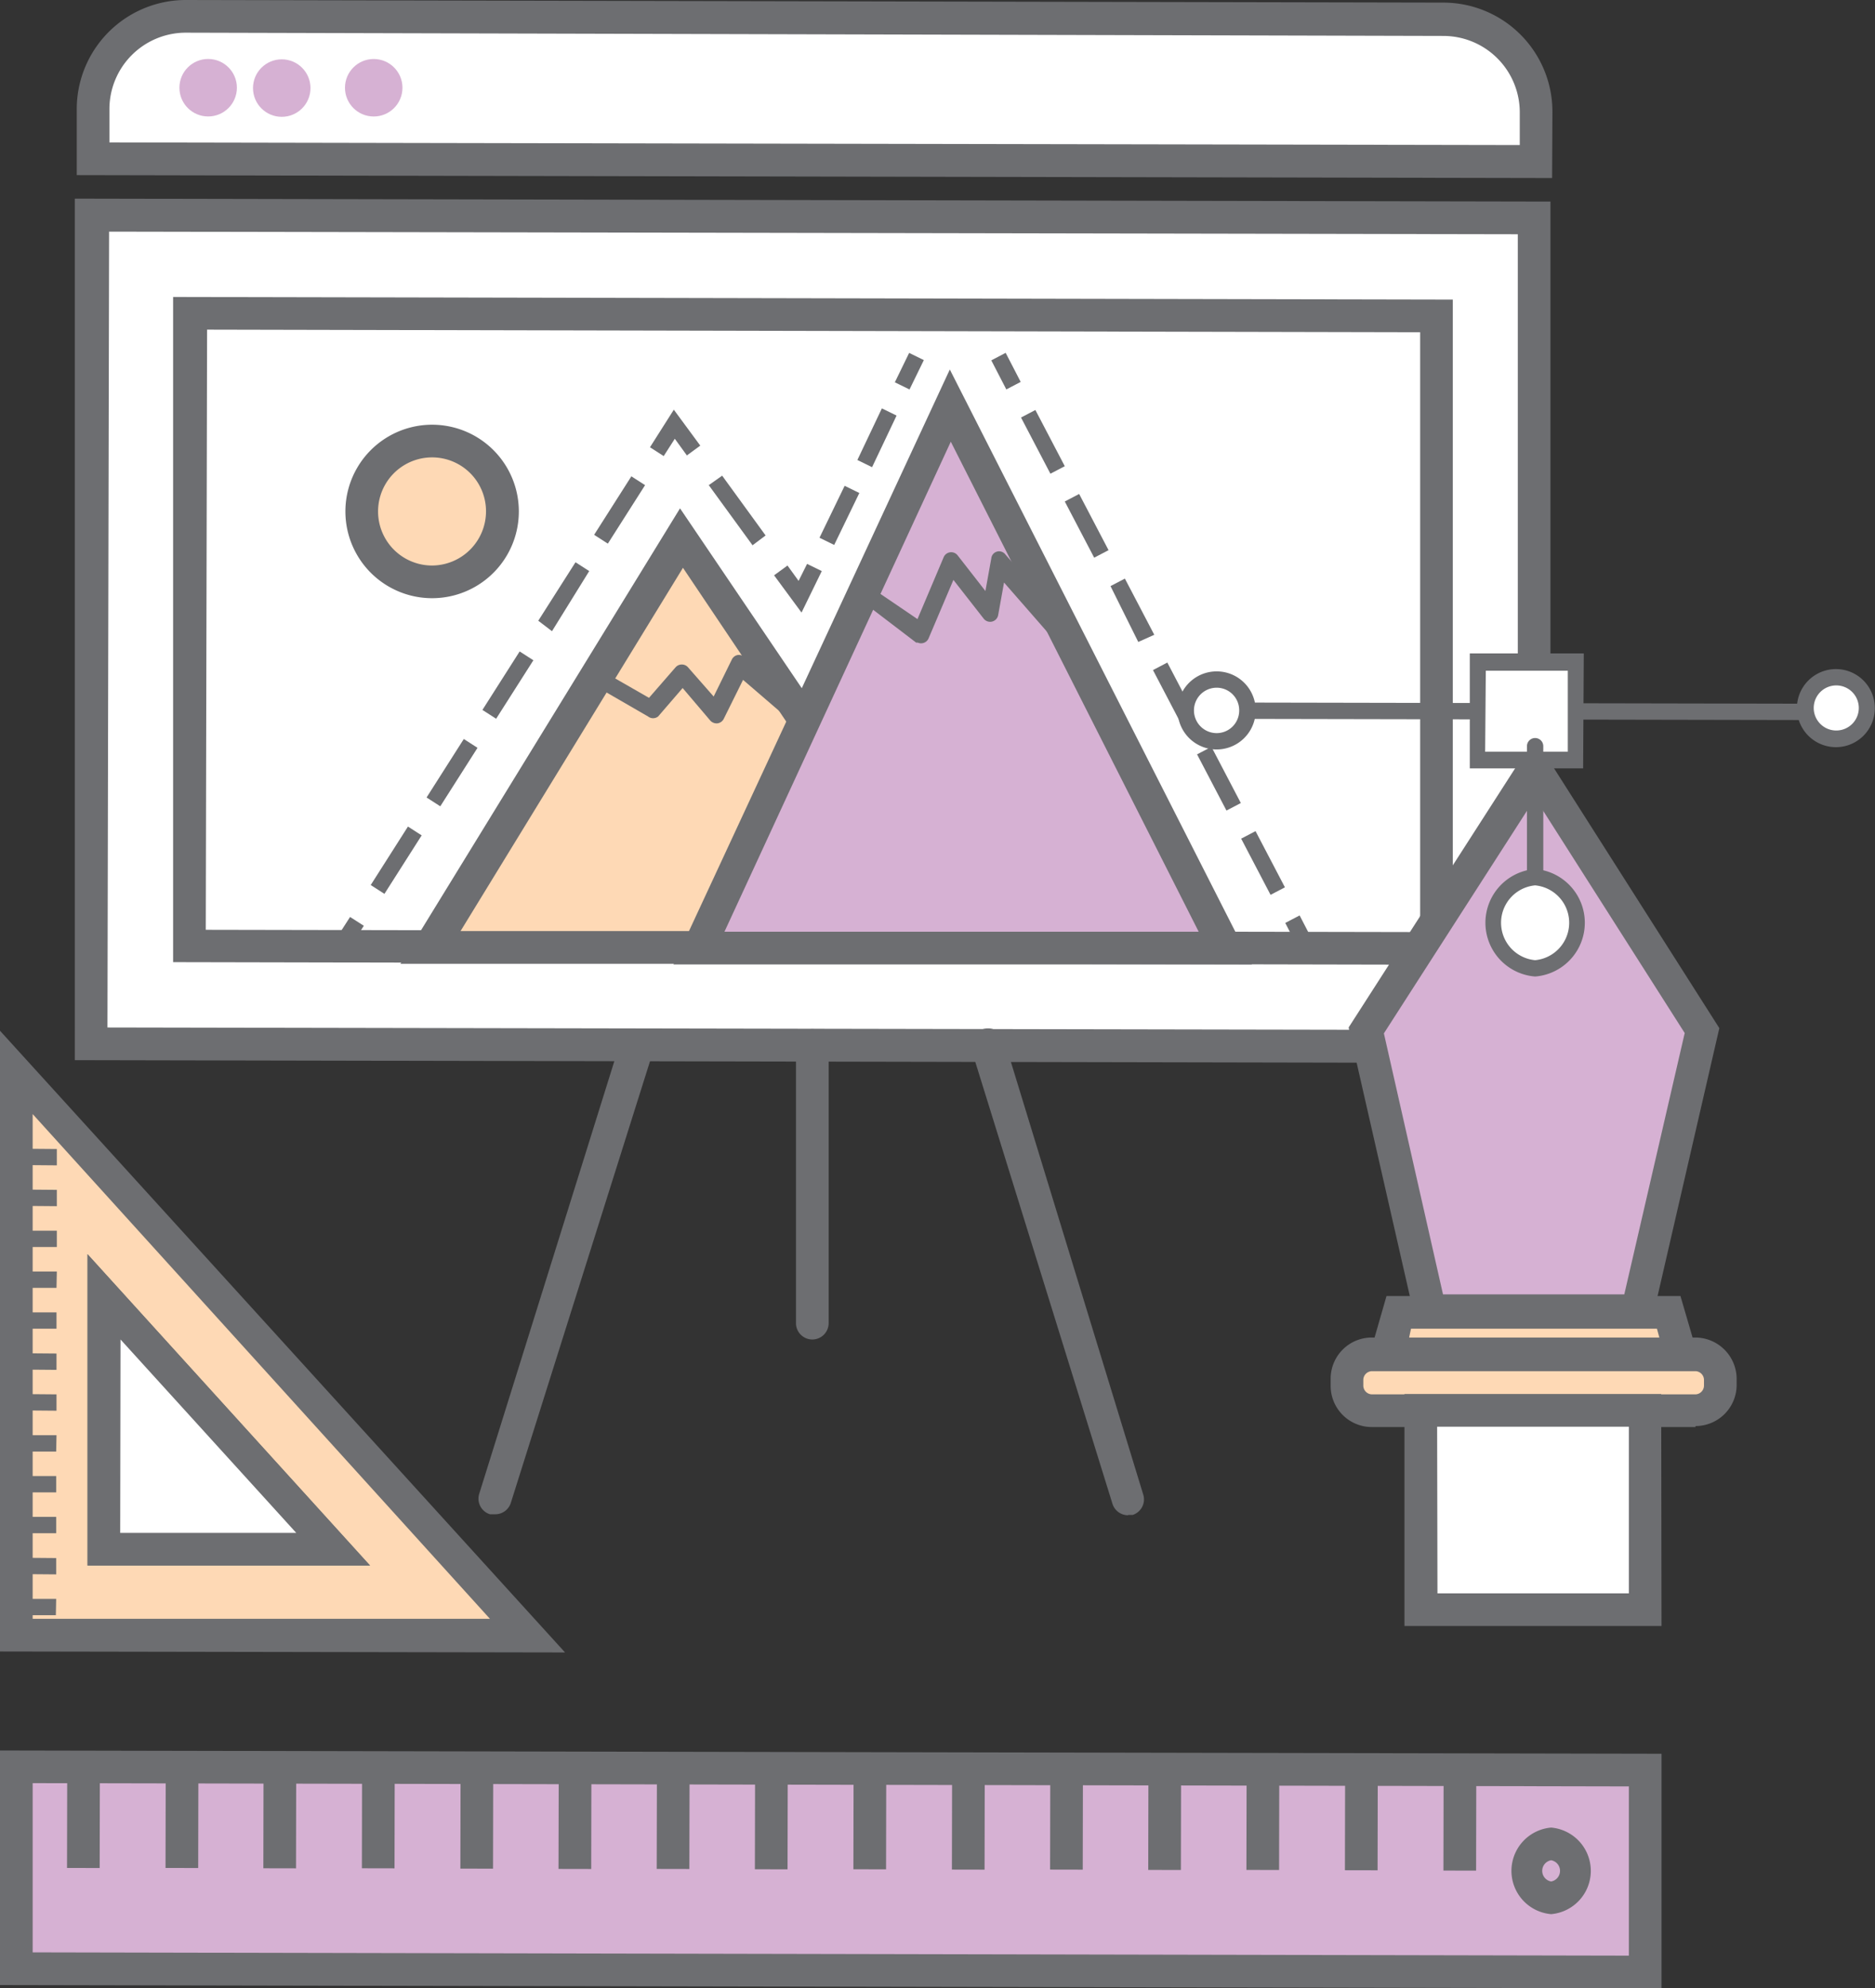 <svg xmlns="http://www.w3.org/2000/svg" viewBox="0 0 57.406 60.86"><rect x="0" y="0" width="57.406" height="60.86" fill="#333333" stroke="none"/><title>Depositphotos_122834470_12</title><g data-name="Layer 2"><g data-name="Layer 1"><g data-name="Layer 2"><g data-name="Layer 1-2"><g data-name="Layer 2-2"><g data-name="Layer 1-2-2"><path fill="#d6b1d3" d="M.523 60.262l.012-6.18 49.87.096-.012 6.18z"/><path d="M50.87 60.86L0 60.76v-7.18l50.87.1zM1 59.76l48.87.1v-5.18L1 54.58z" fill="#6d6e71"/><path d="M47.49 58.59a1.33 1.33 0 0 1 0-2.65 1.33 1.33 0 0 1 0 2.65zm0-1.65a.33.33 0 0 0 0 .65.33.33 0 0 0 0-.65z" fill="#6d6e71"/><path fill="#6d6e71" d="M2.052 57.176l.006-3.17 1 .002-.006 3.17z"/><path fill="#6d6e71" d="M5.068 57.176l.006-3.17 1 .002-.006 3.17z"/><path fill="#6d6e71" d="M8.063 57.186l.006-3.17 1 .002-.006 3.17z"/><path fill="#6d6e71" d="M11.08 57.186l.005-3.17 1 .002-.006 3.17z"/><path fill="#6d6e71" d="M14.095 57.196l.006-3.17 1 .002-.006 3.17z"/><path fill="#6d6e71" d="M17.1 57.206l.007-3.17 1 .002-.006 3.17z"/><path fill="#6d6e71" d="M20.106 57.206l.007-3.17 1 .002-.007 3.17z"/><path fill="#6d6e71" d="M23.112 57.216l.006-3.17 1 .002-.006 3.17z"/><path fill="#6d6e71" d="M26.128 57.216l.006-3.17 1 .002-.006 3.17z"/><path fill="#6d6e71" d="M29.144 57.226l.006-3.17 1 .002-.006 3.17z"/><path fill="#6d6e71" d="M32.15 57.226l.006-3.17 1 .002-.006 3.17z"/><path fill="#6d6e71" d="M35.155 57.236l.006-3.17 1 .002-.006 3.17z"/><path fill="#6d6e71" d="M38.161 57.236l.006-3.17 1 .002-.006 3.17z"/><path fill="#6d6e71" d="M41.177 57.246l.006-3.17 1 .002-.006 3.17z"/><path fill="#6d6e71" d="M44.193 57.256l.006-3.17 1 .002-.006 3.17z"/><path fill="#fff" d="M2.86 6.58h44.18v25.36H2.86z"/><path d="M47.47 32.54l-45.18-.09V6.08l45.18.09zM3.29 31.45l43.18.08V7.17L3.34 7.09z" fill="#6d6e71"/><path fill="#fff" d="M5.8 28.95l.036-19.36 38.18.074-.037 19.36z"/><path d="M44.48 29.53L5.3 29.45V9.09l39.18.08zM6.3 28.46l37.18.07V10.17l-37.14-.08z" fill="#6d6e71"/><path fill="#fed9b5" d="M13.21 28.97l7.68-12.52L29.32 29l-16.11-.03z"/><path d="M30.26 29.5h-18l8.56-13.94zm-16.16-1h14.28l-7.47-11.12z" fill="#6d6e71"/><path d="M24.77 22.47a.25.25 0 0 1-.16-.06l-1.86-1.6-.59 1.19a.25.25 0 0 1-.19.14.26.26 0 0 1-.22-.08l-.85-1-.75.87a.25.25 0 0 1-.31 0l-1.73-1a.25.25 0 0 1 .21-.46l1.55.89.81-.93a.25.25 0 0 1 .19-.09.25.25 0 0 1 .19.08l.79.9.56-1.14a.25.25 0 0 1 .17-.13.26.26 0 0 1 .21.06L24.93 22a.25.25 0 0 1-.16.44z" fill="#6d6e71"/><path fill="#d6b1d3" d="M21.4 28.99l7.7-16.58 8.42 16.61-16.12-.03z"/><path d="M38.33 29.52H20.62l8.46-18.21zm-16.15-1H36.7l-7.59-15z" fill="#6d6e71"/><path d="M33 20.29a.25.25 0 0 1-.19-.09l-2.07-2.37-.18 1a.25.25 0 0 1-.44.11l-.93-1.19-.76 1.79a.25.25 0 0 1-.33.13h-.05l-1.73-1.32a.25.25 0 0 1 .3-.4l1.47 1 .8-1.89a.25.25 0 0 1 .43-.06l.85 1.09.18-1a.24.24 0 0 1 .43-.12l2.41 2.76a.25.25 0 0 1-.19.41z" fill="#6d6e71"/><circle cx="13.24" cy="15.65" r="2.15" transform="rotate(-89.89 13.238 15.652)" fill="#fed9b5"/><path d="M13.23 18.31a2.65 2.65 0 0 1 0-5.31 2.65 2.65 0 1 1 0 5.31zm0-4.31a1.65 1.65 0 0 0 0 3.31 1.66 1.66 0 0 0 1.65-1.65A1.65 1.65 0 0 0 13.24 14z" fill="#6d6e71"/><path fill="none" d="M30.57 10.92l9.46 18.1"/><path fill="#6d6e71" d="M30.81 11.92l-.46-.89.44-.23.46.89-.44.23z"/><path d="M38.9 27.39l-.9-1.72.44-.23.9 1.72zm-1.35-2.58l-.9-1.72.44-.23.9 1.72zm-1.35-2.58l-.9-1.72.44-.23.9 1.72zm-1.35-2.58L34 17.94l.44-.23.9 1.72zm-1.35-2.58l-.9-1.72.44-.23.9 1.72zm-1.34-2.57l-.9-1.72.44-.23.9 1.72z" fill="#6d6e71"/><path fill="#6d6e71" d="M39.81 29.14l-.46-.89.44-.23.46.89-.44.23z"/><path fill="#6d6e71" d="M10.178 28.907l.54-.84.421.27-.54.84z"/><path d="M11.77 27.36l-.42-.27 1.14-1.79.42.27zm1.71-2.68l-.42-.27 1.14-1.79.42.27zM15.19 22l-.42-.27 1.14-1.79.42.27zm1.71-2.68l-.42-.32 1.14-1.79.42.27zm1.71-2.68l-.42-.27 1.14-1.79.42.27z" fill="#6d6e71"/><path fill="#6d6e71" d="M20.32 13.96l-.42-.27.73-1.15.81 1.1-.41.3-.37-.51-.34.53z"/><path fill="#6d6e71" d="M23.04 16.69l-1.34-1.84.41-.29 1.33 1.83-.4.3z"/><path fill="#6d6e71" d="M24.54 18.75l-.84-1.14.41-.3.34.47.26-.52.45.22-.62 1.27z"/><path d="M25.54 16.68l-.45-.22.77-1.59.45.22zm1.16-2.38l-.45-.22.75-1.58.45.22z" fill="#6d6e71"/><path fill="#6d6e71" d="M27.397 11.702l.438-.9.45.22-.439.899z"/><path d="M15.17 46.35H15a.5.5 0 0 1-.33-.62L19 31.87a.52.52 0 0 1 1 .3L15.64 46a.5.5 0 0 1-.47.35z" fill="#6d6e71"/><path d="M34.54 46.38a.5.5 0 0 1-.48-.35l-4.31-13.88a.52.52 0 0 1 1-.3L35 45.74a.5.5 0 0 1-.32.63h-.14z" fill="#6d6e71"/><path d="M24.87 41a.5.5 0 0 1-.5-.5V32a.5.5 0 0 1 .5-.5.5.5 0 0 1 .5.5v8.5a.5.5 0 0 1-.5.5z" fill="#6d6e71"/><path fill="#fed9b5" d="M.56 32.81L.52 50.05l15.65.03L.56 32.81z"/><path d="M17.3 50.58L0 50.55v-19zM1 49.55h14L1 34.1z" fill="#6d6e71"/><path fill="#fff" d="M3.17 47.41l.02-7.74 7.01 7.75-7.03-.01z"/><path d="M11.33 47.92H2.68v-9.53zm-7.65-1h5.39L3.69 41z" fill="#6d6e71"/><path fill="#fff" d="M3.17 47.41l.02-7.74 7.01 7.75-7.03-.01z"/><path d="M11.33 47.92H2.68v-9.53zm-7.65-1h5.39L3.69 41z" fill="#6d6e71"/><path fill="none" d="M1.72 49.19l-1.2-.01"/><path fill="#6d6e71" d="M1.71 49.44H.52v-.5h1.2l-.01.5z"/><path fill="none" d="M1.72 47.94l-1.19-.01"/><path fill="#6d6e71" d="M1.72 48.19l-1.2-.01.01-.5 1.19.01v.5z"/><path fill="none" d="M1.72 46.68H.53"/><path fill="#6d6e71" d="M1.72 46.93H.53v-.5h1.19v.5z"/><path fill="none" d="M1.72 45.43H.53"/><path fill="#6d6e71" d="M1.72 45.68H.53v-.5h1.19v.5z"/><path fill="none" d="M1.72 44.18H.53"/><path fill="#6d6e71" d="M1.72 44.43H.53v-.5h1.2l-.01.5z"/><path fill="none" d="M1.73 42.93H.54"/><path fill="#6d6e71" d="M1.73 43.18l-1.2-.01.01-.5 1.19.01v.5z"/><path fill="none" d="M1.73 41.68l-1.19-.01"/><path fill="#6d6e71" d="M1.73 41.93l-1.19-.01v-.5l1.19.01v.5z"/><path fill="none" d="M1.73 40.42H.54"/><path fill="#6d6e71" d="M1.73 40.67H.54v-.5h1.19v.5z"/><path fill="none" d="M1.73 39.17H.54"/><path fill="#6d6e71" d="M1.73 39.42H.54v-.5h1.2l-.01.5z"/><path fill="none" d="M1.74 37.92H.55"/><path fill="#6d6e71" d="M1.74 38.17H.54l.01-.5h1.19v.5z"/><path fill="none" d="M1.74 36.67H.55"/><path fill="#6d6e71" d="M1.74 36.92l-1.19-.01v-.5l1.19.01v.5z"/><path fill="none" d="M1.74 35.42l-1.19-.01"/><path fill="#6d6e71" d="M1.74 35.67l-1.19-.01v-.5l1.19.01v.5z"/><path fill="none" d="M46.73 21.77l-9.47-.02"/><path fill="#6d6e71" d="M37.25 22.003l.001-.5 9.48.018v.5z"/><path fill="none" d="M46.73 21.77l9.48.02"/><path fill="#6d6e71" d="M46.728 22.023l.001-.5 9.48.018v.5z"/><path fill="#fff" d="M45.237 23.269l.006-2.99 2.99.006-.006 2.99z"/><path d="M48.47 23.52H45V20h3.49zm-3-.51H48v-2.48h-2.51z" fill="#6d6e71"/><circle cx="37.25" cy="21.74" r=".94" transform="rotate(-89.89 37.252 21.74)" fill="#fff"/><path d="M37.25 22.94a1.19 1.19 0 0 1 0-2.39 1.19 1.19 0 0 1 0 2.39zm0-1.89a.69.69 0 0 0 0 1.39.69.69 0 0 0 .69-.69.69.69 0 0 0-.68-.7z" fill="#6d6e71"/><circle cx="56.21" cy="21.68" r=".94" transform="rotate(-89.89 56.21 21.682)" fill="#fff"/><path d="M56.21 22.87a1.19 1.19 0 0 1 0-2.39 1.19 1.19 0 0 1 1.19 1.19 1.19 1.19 0 0 1-1.18 1.2zm0-1.89a.69.69 0 1 0 .7.69.69.69 0 0 0-.7-.69z" fill="#6d6e71"/><path fill="#d6b1d3" d="M46.92 23.6l-5.09 7.93 1.95 8.58 6.35.01 1.99-8.57-5.07-7.95h-.13z"/><path d="M50.53 40.62h-7.15l-2.09-9.17 5.36-8.34h.67l5.32 8.36zm-6.35-1h5.55l1.85-8L47 24.43l-4.63 7.2z" fill="#6d6e71"/><circle cx="46.98" cy="28.23" r="1.4" transform="rotate(-89.89 46.982 28.232)" fill="#fff"/><path d="M47 29.89a1.65 1.65 0 0 1 0-3.29 1.65 1.65 0 0 1 0 3.29zm0-2.79a1.15 1.15 0 0 0 0 2.29 1.15 1.15 0 0 0 0-2.29z" fill="#6d6e71"/><path fill="#fed9b5" d="M42.44 41.44l.39-1.33 8.26.02.37 1.33-9.02-.02z"/><path d="M52.13 42H41.78l.67-2.33h9zm-9-1h7.69l-.09-.33H43.2z" fill="#6d6e71"/><rect x="41.33" y="41.53" width="11.43" height="1.72" rx=".76" ry=".76" fill="#fed9b5"/><path d="M51.91 43.68H42a1.26 1.26 0 0 1-1.26-1.26v-.22A1.26 1.26 0 0 1 42 40.94h9.91a1.27 1.27 0 0 1 1.26 1.26v.19a1.26 1.26 0 0 1-1.26 1.26zm-9.91-1h9.91a.27.27 0 0 0 .26-.26v-.19a.27.27 0 0 0-.26-.26H42a.27.27 0 0 0-.26.26v.19a.27.27 0 0 0 .26.26z" fill="#6d6e71"/><path fill="#fff" d="M43.504 49.252l.012-6.1 6.86.013-.012 6.1z"/><path d="M50.87 49.77H43v-7.1h7.86zm-6.86-1h5.86v-5.1H44z" fill="#6d6e71"/><path d="M47 27.09a.25.25 0 0 1-.25-.25v-4a.25.25 0 0 1 .25-.25.25.25 0 0 1 .25.25v4a.25.25 0 0 1-.25.25z" fill="#6d6e71"/><path d="M5.7.49h38.5A2.84 2.84 0 0 1 47 3.33v1.52H2.86V3.33A2.84 2.84 0 0 1 5.7.49z" fill="#fff"/><path d="M47.52 5.45L2.35 5.36v-2A3.34 3.34 0 0 1 5.67 0L44.2.08a3.34 3.34 0 0 1 3.33 3.35zM3.35 4.36l43.18.08v-1A2.34 2.34 0 0 0 44.2 1.1L5.69 1a2.34 2.34 0 0 0-2.34 2.33z" fill="#6d6e71"/><circle cx="6.37" cy="2.69" r=".88" transform="rotate(-89.89 6.369 2.686)" fill="#d6b1d3"/><circle cx="8.63" cy="2.7" r=".88" transform="rotate(-89.89 8.626 2.7)" fill="#d6b1d3"/><circle cx="11.44" cy="2.69" r=".88" transform="rotate(-89.89 11.439 2.687)" fill="#d6b1d3"/></g></g></g></g></g></g></svg>
